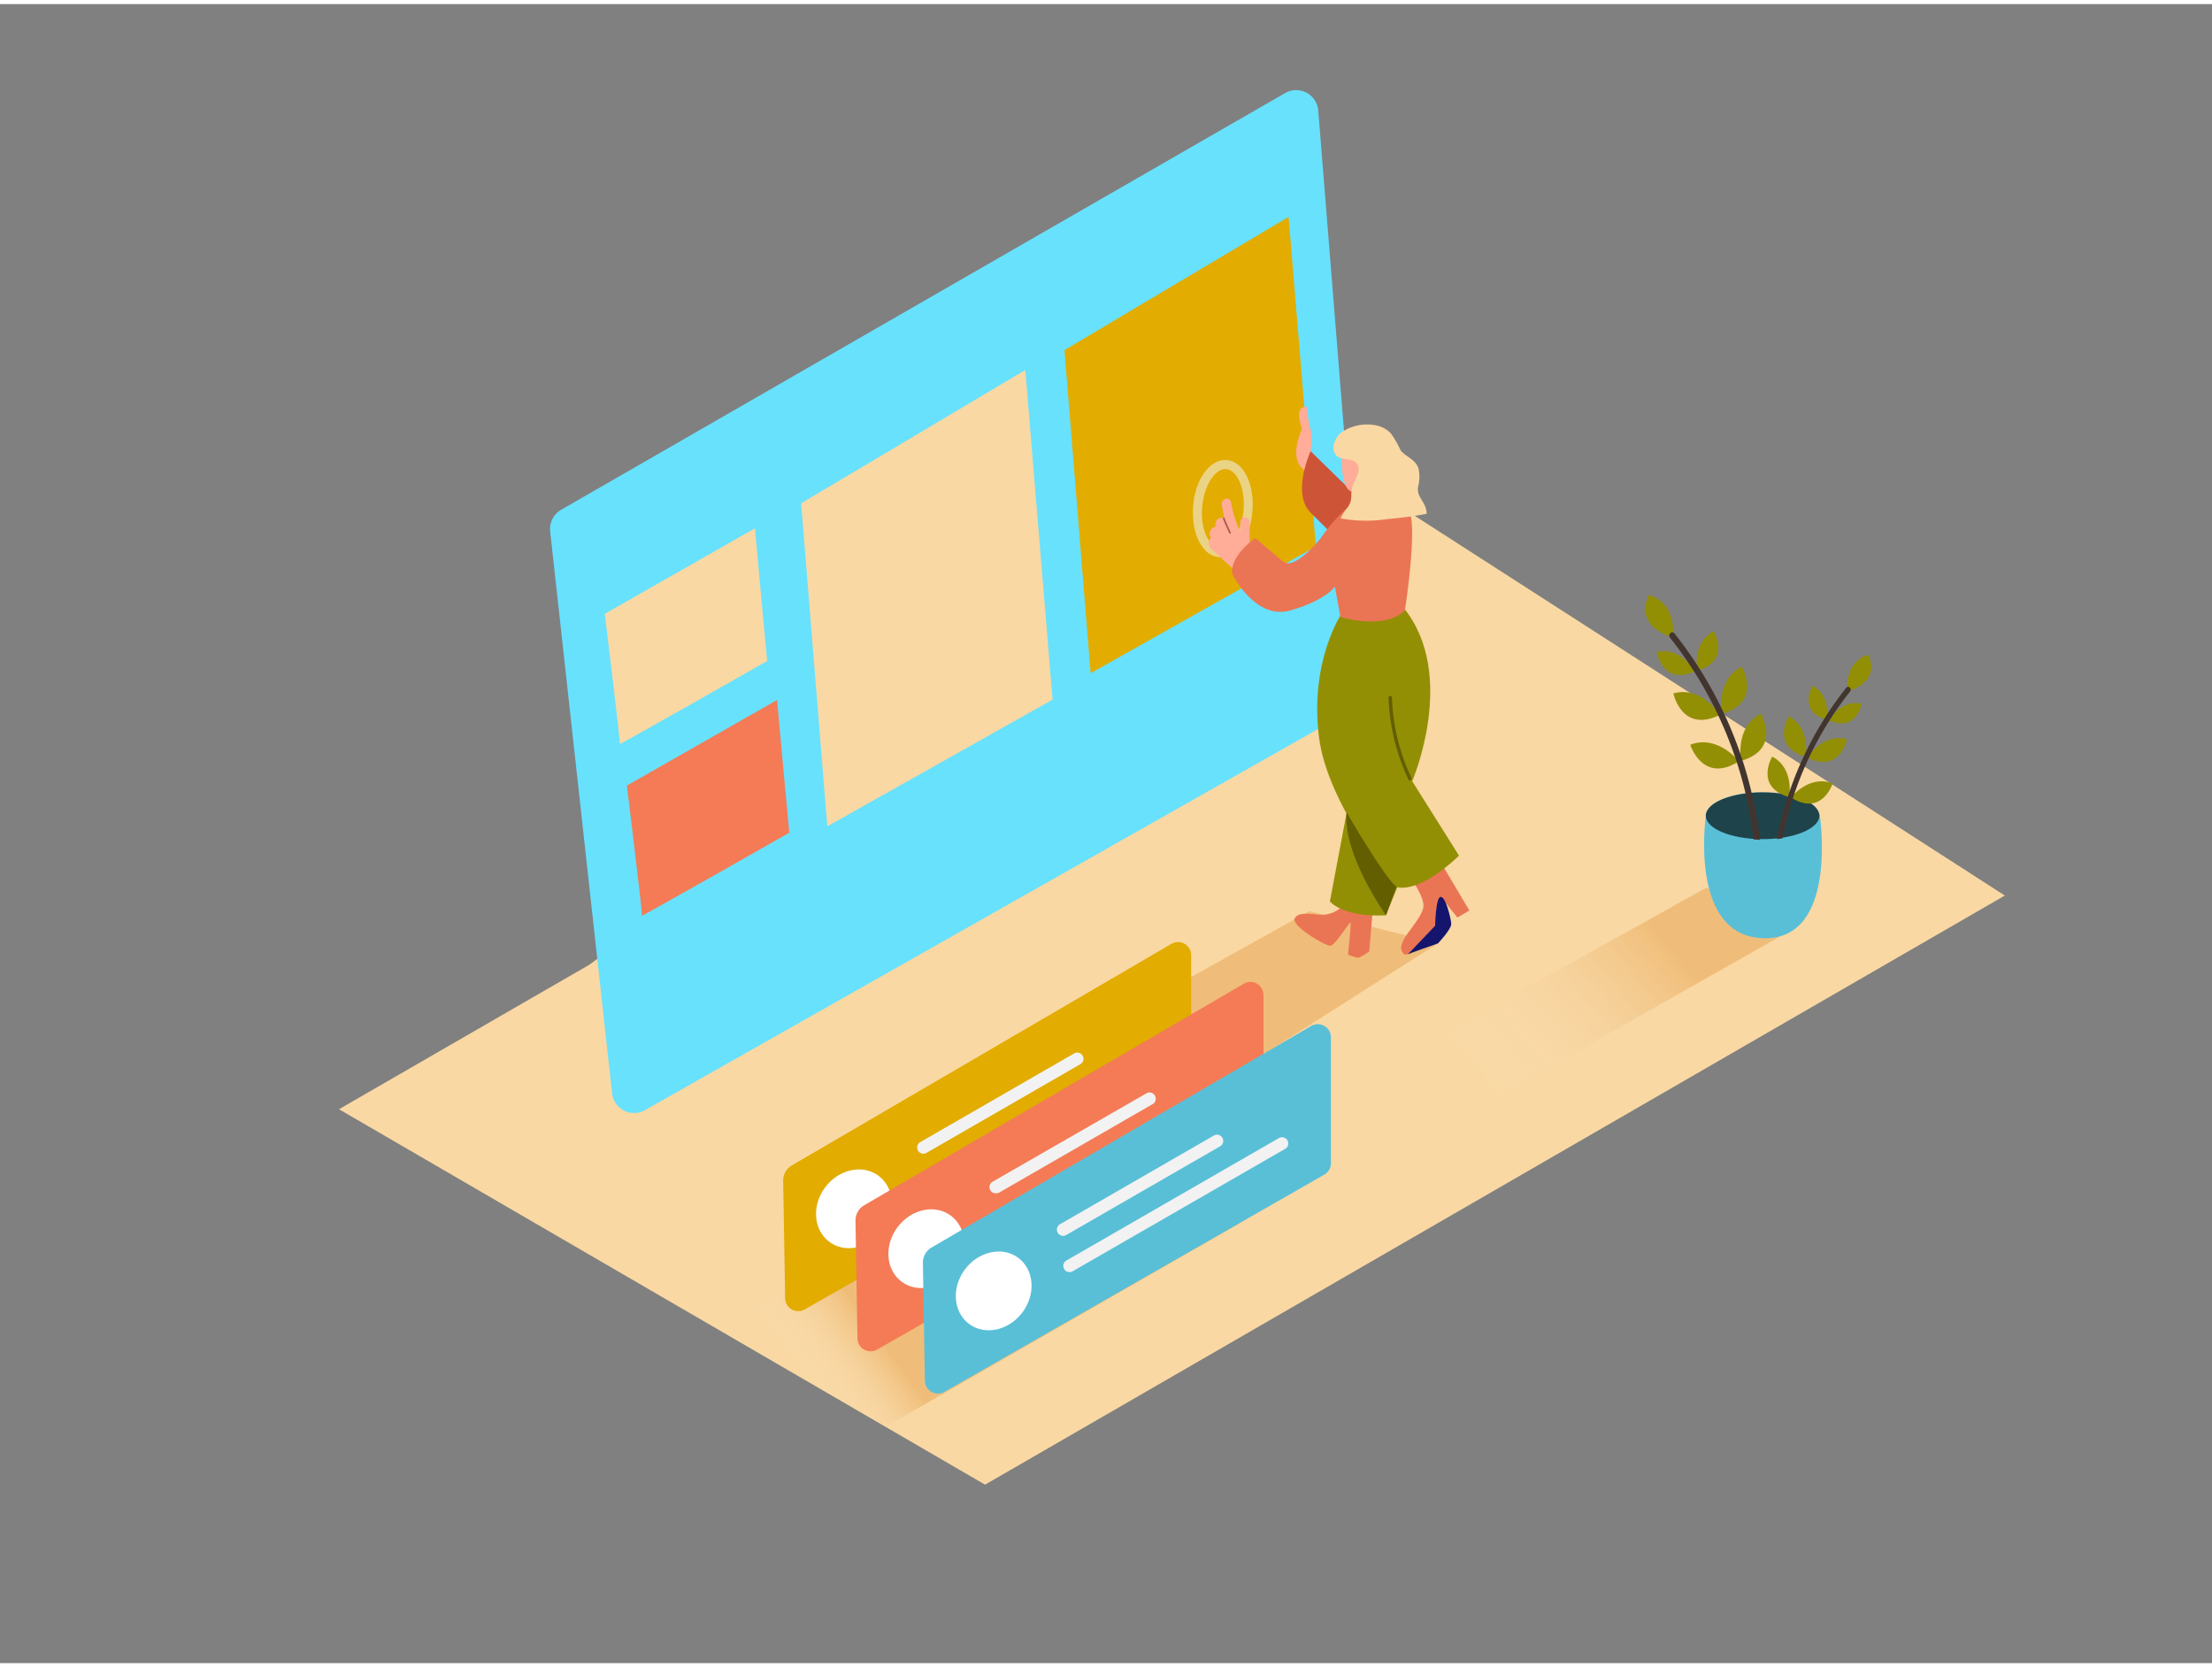 <svg id="Layer_1" data-name="Layer 1" xmlns="http://www.w3.org/2000/svg" xmlns:xlink="http://www.w3.org/1999/xlink" viewBox="0 0 400 300" width="406" height="306" class="illustration styles_illustrationTablet__1DWOa"><rect x="0" y="0" width="400" height="300" fill="#808080" stroke="none"/><defs><linearGradient id="linear-gradient" x1="186.47" y1="203.52" x2="197.53" y2="197.6" gradientUnits="userSpaceOnUse"><stop offset="0" stop-color="#fff" stop-opacity="0"></stop><stop offset="0.99" stop-color="#dc841e"></stop></linearGradient><linearGradient id="linear-gradient-2" x1="147.26" y1="251.44" x2="160.04" y2="242.12" xlink:href="#linear-gradient"></linearGradient><linearGradient id="linear-gradient-3" x1="267.9" y1="196.3" x2="301.3" y2="168.36" xlink:href="#linear-gradient"></linearGradient></defs><title>61-70</title><path d="M106.52,173.74,61.3,199.84l116.83,67.89L362.54,161.2,235.95,79.74" fill="#f9d8a3"></path><polyline points="260.02 169.85 191.58 213.37 173.11 199.48 236.76 164.03" opacity="0.32" fill="url(#linear-gradient)"></polyline><polyline points="223.97 220.58 160.45 257.09 129.07 239.63 185.13 208.41" opacity="0.32" fill="url(#linear-gradient-2)"></polyline><polyline points="324.61 167.05 267.56 199.4 252.47 191.01 308.54 159.79" opacity="0.32" fill="url(#linear-gradient-3)"></polyline><path d="M101.46,91.45,232.38,16.1a4,4,0,0,1,6,3.15l8.4,104.4a4,4,0,0,1-2,3.8L116.64,200a4,4,0,0,1-5.95-3L99.49,95.35A4,4,0,0,1,101.46,91.45Z" fill="#68e1fd"></path><path d="M143.19,210l68.64-40.06a2.37,2.37,0,0,1,3.57,2v22.82a2.37,2.37,0,0,1-1.2,2.06l-68.67,39.22a2.37,2.37,0,0,1-3.55-2l-.36-21.28A3.16,3.16,0,0,1,143.19,210Z" fill="#e2ac00"></path><ellipse cx="154.42" cy="217.86" rx="7.45" ry="6.49" transform="translate(-112.53 210.9) rotate(-53.18)" fill="#fff"></ellipse><path d="M167.46,207.78l28-16.14a1.13,1.13,0,0,0-1.14-1.94l-28,16.14a1.13,1.13,0,0,0,1.14,1.94Z" fill="#f2f2f2"></path><path d="M168.62,214.34l38.6-22.24a1.13,1.13,0,0,0-1.14-1.94l-38.6,22.24a1.13,1.13,0,0,0,1.14,1.94Z" fill="#f2f2f2"></path><path d="M156.27,217.21l68.64-40.06a2.37,2.37,0,0,1,3.57,2V202a2.37,2.37,0,0,1-1.2,2.06L158.61,243.3a2.37,2.37,0,0,1-3.55-2L154.7,220A3.16,3.16,0,0,1,156.27,217.21Z" fill="#f47b56"></path><ellipse cx="167.5" cy="225.07" rx="7.45" ry="6.49" transform="translate(-113.06 224.26) rotate(-53.18)" fill="#fff"></ellipse><path d="M180.53,215l28-16.14a1.13,1.13,0,0,0-1.14-1.94L179.4,213a1.13,1.13,0,0,0,1.14,1.94Z" fill="#f2f2f2"></path><path d="M181.69,221.55l38.6-22.24a1.13,1.13,0,0,0-1.14-1.94l-38.6,22.24a1.13,1.13,0,0,0,1.14,1.94Z" fill="#f2f2f2"></path><path d="M168.46,224.85l68.64-40.06a2.37,2.37,0,0,1,3.57,2v22.82a2.37,2.37,0,0,1-1.2,2.06L170.8,250.94a2.37,2.37,0,0,1-3.55-2l-.36-21.28A3.16,3.16,0,0,1,168.46,224.85Z" fill="#68e1fd"></path><path d="M168.46,224.85l68.64-40.06a2.37,2.37,0,0,1,3.57,2v22.82a2.37,2.37,0,0,1-1.2,2.06L170.8,250.94a2.37,2.37,0,0,1-3.55-2l-.36-21.28A3.16,3.16,0,0,1,168.46,224.85Z" opacity="0.15"></path><ellipse cx="179.69" cy="232.7" rx="7.45" ry="6.49" transform="translate(-114.28 237.08) rotate(-53.18)" fill="#fff"></ellipse><path d="M192.73,222.63l28-16.14a1.13,1.13,0,0,0-1.14-1.94l-28,16.14a1.13,1.13,0,0,0,1.14,1.94Z" fill="#f2f2f2"></path><path d="M193.89,229.19l38.6-22.24a1.13,1.13,0,0,0-1.14-1.94l-38.6,22.24a1.13,1.13,0,0,0,1.14,1.94Z" fill="#f2f2f2"></path><polygon points="233.02 38.48 192.49 62.57 197.22 121 237.95 98.07 233.02 38.48" fill="#e2ac00"></polygon><polygon points="185.41 66.17 144.87 90.27 149.6 148.69 190.34 125.77 185.41 66.17" fill="#f9d8a3"></polygon><path d="M136.52,94.79c0,.3,2.21,24,2.21,24s-26.79,15.24-26.65,15-2.72-23.53-2.72-23.53Z" fill="#f9d8a3"></path><path d="M140.52,125.84c0,.3,2.21,24,2.21,24s-26.79,15.24-26.65,15-2.72-23.53-2.72-23.53Z" fill="#f47b56"></path><path d="M308.48,146.77s-3.23,22.08,10.67,22.15c13.35.07,9.91-22.42,9.91-22.42S319.35,138.06,308.48,146.77Z" fill="#68e1fd"></path><path d="M308.48,146.77s-3.23,22.08,10.67,22.15c13.35.07,9.91-22.42,9.91-22.42S319.35,138.06,308.48,146.77Z" opacity="0.15"></path><ellipse cx="318.73" cy="146.77" rx="10.27" ry="4.24" fill="#68e1fd"></ellipse><ellipse cx="318.73" cy="146.77" rx="10.27" ry="4.24" opacity="0.7"></ellipse><path d="M302.56,114.53s-7.16-1.72-4.41-7.68C298.15,106.86,303.07,107.83,302.56,114.53Z" fill="#938f05"></path><path d="M306.91,120.54s-1-5.09,3-7.15C309.9,113.4,313.1,118.73,306.91,120.54Z" fill="#938f05"></path><path d="M311.38,128.35s-1.19-6.09,3.57-8.55C314.95,119.8,318.77,126.18,311.38,128.35Z" fill="#938f05"></path><path d="M314.84,136.85s-1.19-6.09,3.57-8.55C318.41,128.3,322.23,134.69,314.84,136.85Z" fill="#938f05"></path><path d="M306.48,120.68s-2.53-4.53-6.89-3.53C299.59,117.15,300.59,123.28,306.48,120.68Z" fill="#938f05"></path><path d="M311,128.54s-3.23-5.3-8.4-3.9C302.6,124.63,304.08,131.93,311,128.54Z" fill="#938f05"></path><path d="M314.44,136.93s-3.8-4.91-8.78-3C305.66,134,307.93,141.06,314.44,136.93Z" fill="#938f05"></path><path d="M317.12,151.07h.1a5,5,0,0,1,1,.08.49.49,0,0,0,0-.1,73.42,73.42,0,0,0-15.44-37.27c-.45-.56-1.23.23-.79.79A72.07,72.07,0,0,1,317.11,151Z" fill="#42352f"></path><path d="M334.07,124.26s6.14-1.47,3.78-6.59C337.85,117.67,333.62,118.51,334.07,124.26Z" fill="#938f05"></path><path d="M330.33,129.41s.85-4.37-2.56-6.13C327.77,123.28,325,127.86,330.33,129.41Z" fill="#938f05"></path><path d="M326.5,136.11s1-5.23-3.06-7.33C323.44,128.78,320.16,134.25,326.5,136.11Z" fill="#938f05"></path><path d="M323.53,143.41s1-5.23-3.06-7.33C320.47,136.07,317.19,141.55,323.53,143.41Z" fill="#938f05"></path><path d="M330.7,129.53s2.17-3.89,5.91-3C336.61,126.5,335.76,131.76,330.7,129.53Z" fill="#938f05"></path><path d="M326.82,136.27s2.77-4.54,7.21-3.35C334,132.92,332.76,139.18,326.82,136.27Z" fill="#938f05"></path><path d="M323.87,143.47s3.26-4.21,7.53-2.53C331.41,140.94,329.46,147,323.87,143.47Z" fill="#938f05"></path><path d="M333.87,123.61A63,63,0,0,0,321.33,151c.32-.05.66-.1,1-.13a61.82,61.82,0,0,1,12.23-26.57C334.93,123.81,334.25,123.13,333.87,123.61Z" fill="#42352f"></path><path d="M237,80.85s.41-2.81,0-3.9a23.6,23.6,0,0,1-.66-4.1,1.14,1.14,0,0,0-1.32.71c-.39.95.42,3.27.42,3.27s-2.33,4.84,0,7.05S237,80.85,237,80.85Z" fill="#ffac99"></path><path d="M252.51,96,237,80.85s-3.51,7.62,0,11.11l14.21,14.14" fill="#ce5438"></path><path d="M255.4,158.49s2.14,3,2,4.7-2.9,4.66-3.52,5.9-.78,1.78,0,2.69,7.45-4.91,7.6-5.84-.93-4.5-.93-4.5l3,3.74,2.16-1.27-4.57-7.7" fill="#ea7554"></path><path d="M254.56,171.86c.18-.18,5.46-2,5.46-2s2.48-2.58,2.41-3.57-1-4.89-1.91-4.85-1,5.22-1,5.22Z" fill="#15156d"></path><path d="M248.28,163.4l-.68,7.9s-1.71,1.25-2.13,1.14-1.67-.43-1.69-.63.6-5.59.43-5.72-2.79,4.11-3.61,4.2-7.09-3.55-6.48-4.94,3.63-.66,5.12-.67a5.24,5.24,0,0,0,4.68-3.43" fill="#ea7554"></path><path d="M244.31,142l-3.82,20.26s2.21,2.89,10.11,2.52l5.88-14.37" fill="#938f05"></path><path d="M242.62,110.21s-5.89,8.6-4.08,22.53c1.61,12.35,13.94,26.89,13.94,26.89s3.69,1.63,11.36-5.64l-8.47-13.47s8.26-19.13-1.49-31.28" fill="#938f05"></path><g opacity="0.55"><path d="M220.38,100c-3-.25-5-4.31-4.63-9.23s3.1-8.57,6.11-8.32,5,4.31,4.63,9.23S223.39,100.24,220.38,100Zm1.35-15.91c-2-.17-4,3-4.34,6.82s1.11,7.28,3.14,7.45,4-3,4.34-6.82S223.75,84.25,221.73,84.08Z" fill="#f2f2f2"></path></g><path d="M226,93.7a.86.86,0,0,0-1.72,0c0,.58,0,1.16,0,1.74l-.19-.38a24.83,24.83,0,0,1-1.5-5c-.21-1.11-1.8-.61-1.66.46a17.27,17.27,0,0,0,.52,2.47l-.17-.07a1.13,1.13,0,0,0-1.44.8,1.6,1.6,0,0,0,0,.81l-.13,0A1.25,1.25,0,0,0,219,96.5a1.14,1.14,0,0,0-.41.67,1.66,1.66,0,0,0,.74,1.58c.59.49,1.24,1.13,1.78,1.66.71.69,1.51,1.38,2.18,1.93s1.76-1.28,1.77-1.89a.79.79,0,0,0,1-.8Q225.93,96.68,226,93.7Z" fill="#ffac99"></path><path d="M222.56,95.54q-.61-1.27-1.12-2.58c-.07-.18-.37-.1-.3.08q.53,1.35,1.16,2.65C222.38,95.87,222.65,95.72,222.56,95.54Z" fill="#af594a"></path><path d="M243.51,91.21a28.34,28.34,0,0,0-4,4.4c-1.11,1.8-5.57,6.72-7.41,5.24S227,96.54,227,96.54s-4.64,3.2-4.16,6.52c0,0,4.12,8.43,10.55,6.57s8-4.29,8-4.29l1,5.48s8,2.5,11.67-1.21c0,0,2.43-15.74.64-18.09" fill="#ea7554"></path><path d="M242.63,81.68c-.06.18-.2,5.89,1.74,6.44s5.24-.81,6.1-2.62-.37-7.58-3.43-7.91S243.17,80,242.63,81.68Z" fill="#ffac99"></path><path d="M245,82.74c1.28.87.47,2.51-.07,3.57a5.48,5.48,0,0,0-.57,2.61,3.42,3.42,0,0,1-.83,2.3A9.1,9.1,0,0,0,242.42,93a25.75,25.75,0,0,0,8.58.11,66.56,66.56,0,0,0,7-.94,4.21,4.21,0,0,0-.33-1.44c-.55-1.26-1.45-1.93-1.24-3.42a6.92,6.92,0,0,0,.06-3.4c-.41-1.17-1.4-1.71-2.34-2.4a6,6,0,0,1-.77-.67l-.2-.34a16.66,16.66,0,0,0-1.72-2.93,5.07,5.07,0,0,0-2.77-1.42,8.24,8.24,0,0,0-6.32,1.44s-1.67,1.6-1.14,3.32S243.83,82,245,82.74Z" fill="#f9d8a3"></path><path d="M243.52,146.17s6.75,11.68,9,13.46l-1.88,5.14S242.76,153.77,243.52,146.17Z" fill="#635e00"></path><path d="M255.23,139.92a36.8,36.8,0,0,1-3.52-14.53c0-.4-.64-.4-.62,0a37.59,37.59,0,0,0,3.61,14.84C254.86,140.59,255.4,140.28,255.23,139.92Z" fill="#635e00"></path></svg>